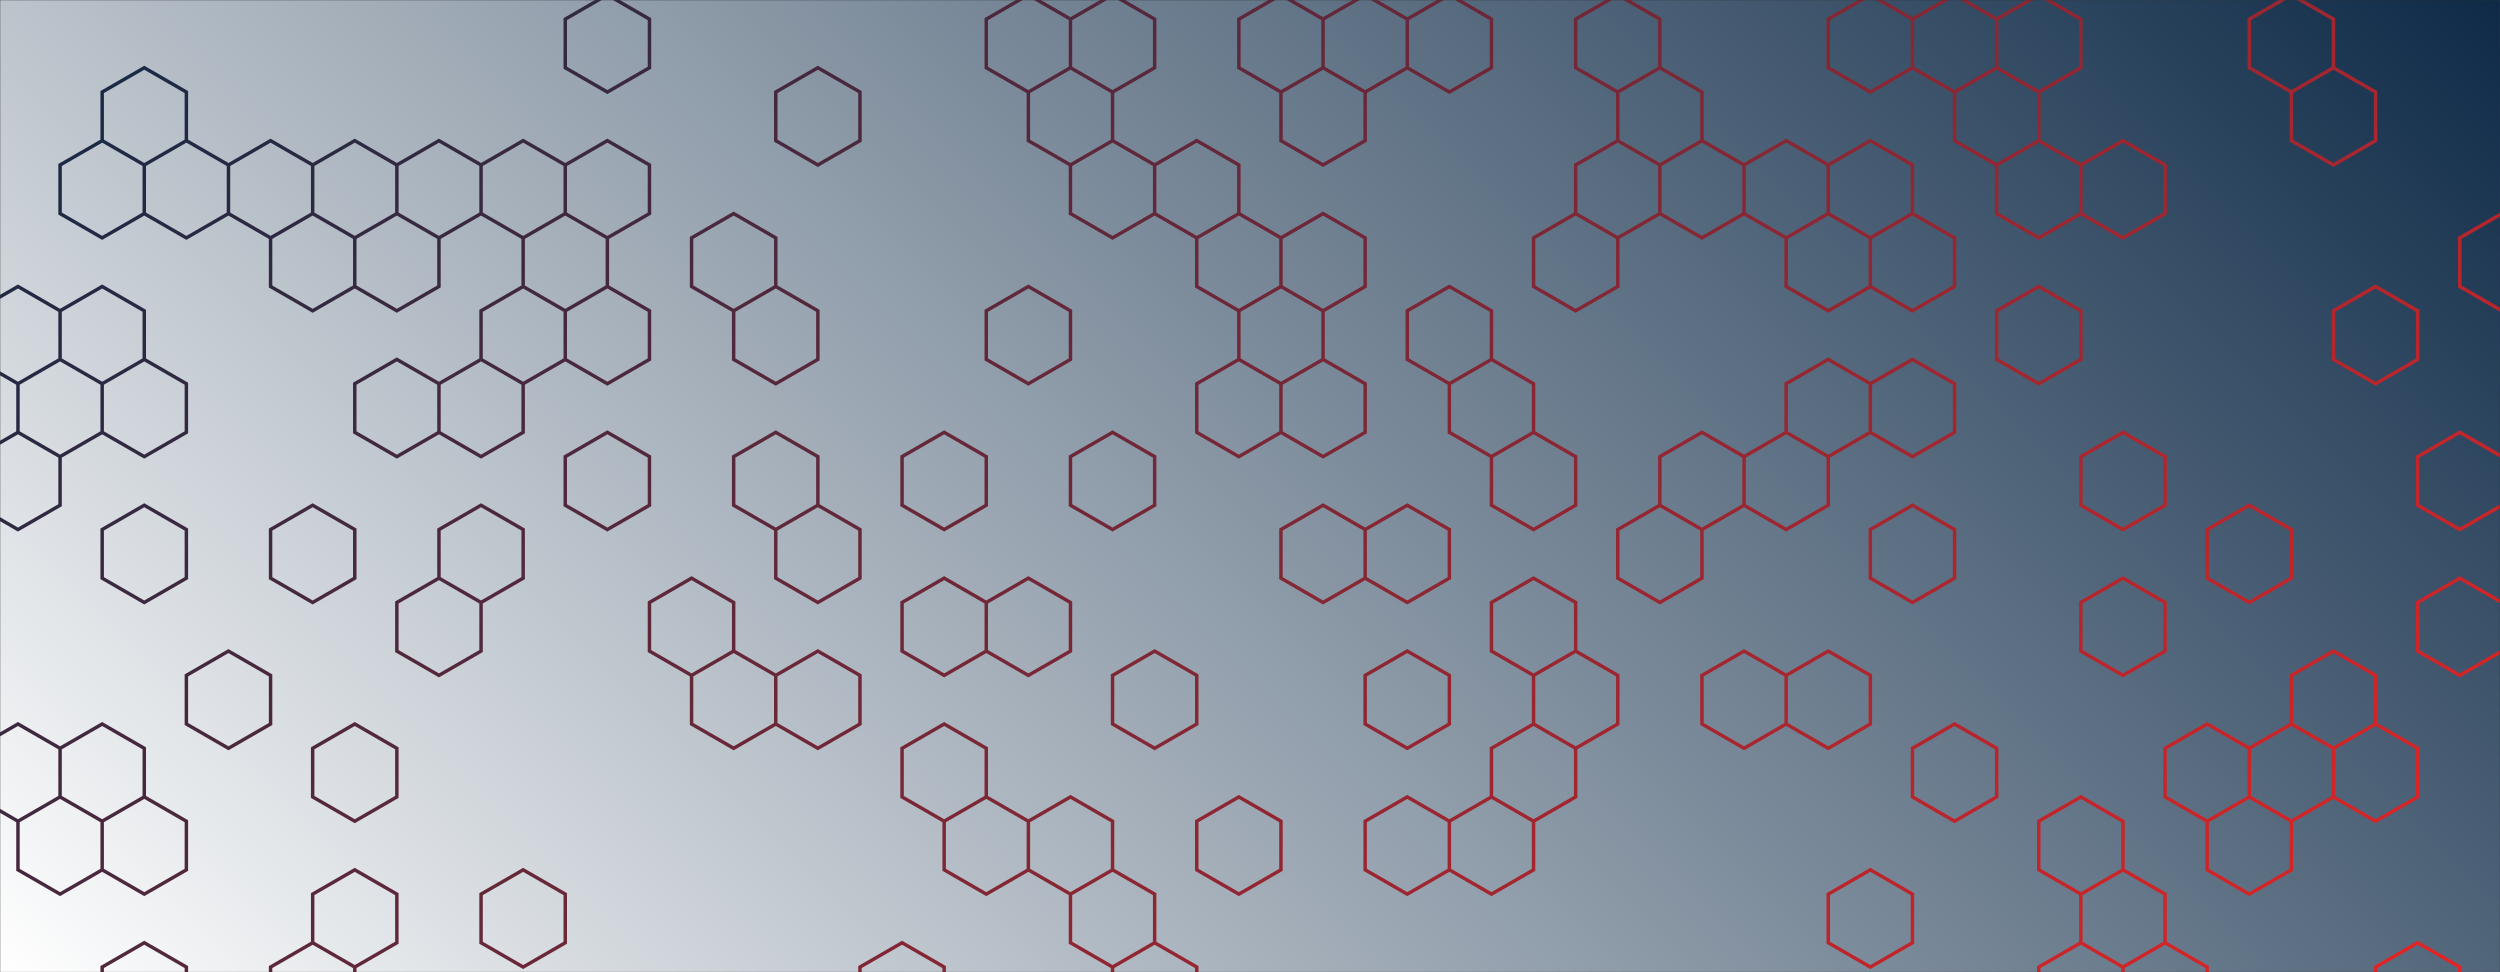 <svg xmlns="http://www.w3.org/2000/svg" version="1.1" xmlns:xlink="http://www.w3.org/1999/xlink" xmlns:svgjs="http://svgjs.com/svgjs" width="1440" height="560" preserveAspectRatio="none" viewBox="0 0 1440 560"><rect x="0" y="0" width="1440" height="560" fill="#333333" stroke="none"/><g mask="url(&quot;#SvgjsMask1506&quot;)" fill="none"><rect width="1440" height="560" x="0" y="0" fill="url(#SvgjsLinearGradient1507)"></rect><path d="M404.82 446.97L469.78 484.47L469.78 559.47L404.82 596.97L339.87 559.47L339.87 484.47zM469.78 559.47L534.73 596.97L534.73 671.97L469.78 709.47L404.82 671.97L404.82 596.97zM599.68 109.47L664.64 146.97L664.64 221.97L599.68 259.47L534.73 221.97L534.73 146.97zM729.59 109.47L794.55 146.97L794.55 221.97L729.59 259.47L664.64 221.97L664.64 146.97zM989.41 334.47L1054.36 371.97L1054.36 446.97L989.41 484.47L924.45 446.97L924.45 371.97zM1054.36 -3.03L1119.31 34.47L1119.31 109.47L1054.36 146.97L989.41 109.47L989.41 34.47zM1054.36 221.97L1119.31 259.47L1119.31 334.47L1054.36 371.97L989.41 334.47L989.41 259.47zM1054.36 446.97L1119.31 484.47L1119.31 559.47L1054.36 596.97L989.41 559.47L989.41 484.47zM1119.31 559.47L1184.27 596.97L1184.27 671.97L1119.31 709.47L1054.36 671.97L1054.36 596.97zM1314.17 -3.03L1379.13 34.47L1379.13 109.47L1314.17 146.97L1249.22 109.47L1249.22 34.47zM1509.04 559.47L1573.99 596.97L1573.99 671.97L1509.04 709.47L1444.08 671.97L1444.08 596.97z" stroke="rgba(0, 0, 0, 0)" stroke-width="2"></path><path d="M397.32 446.97 a7.5 7.5 0 1 0 15 0 a7.5 7.5 0 1 0 -15 0zM462.28 484.47 a7.5 7.5 0 1 0 15 0 a7.5 7.5 0 1 0 -15 0zM462.28 559.47 a7.5 7.5 0 1 0 15 0 a7.5 7.5 0 1 0 -15 0zM397.32 596.97 a7.5 7.5 0 1 0 15 0 a7.5 7.5 0 1 0 -15 0zM332.37 559.47 a7.5 7.5 0 1 0 15 0 a7.5 7.5 0 1 0 -15 0zM332.37 484.47 a7.5 7.5 0 1 0 15 0 a7.5 7.5 0 1 0 -15 0zM527.23 596.97 a7.5 7.5 0 1 0 15 0 a7.5 7.5 0 1 0 -15 0zM527.23 671.97 a7.5 7.5 0 1 0 15 0 a7.5 7.5 0 1 0 -15 0zM462.28 709.47 a7.5 7.5 0 1 0 15 0 a7.5 7.5 0 1 0 -15 0zM397.32 671.97 a7.5 7.5 0 1 0 15 0 a7.5 7.5 0 1 0 -15 0zM592.18 109.47 a7.5 7.5 0 1 0 15 0 a7.5 7.5 0 1 0 -15 0zM657.14 146.97 a7.5 7.5 0 1 0 15 0 a7.5 7.5 0 1 0 -15 0zM657.14 221.97 a7.5 7.5 0 1 0 15 0 a7.5 7.5 0 1 0 -15 0zM592.18 259.47 a7.5 7.5 0 1 0 15 0 a7.5 7.5 0 1 0 -15 0zM527.23 221.97 a7.5 7.5 0 1 0 15 0 a7.5 7.5 0 1 0 -15 0zM527.23 146.97 a7.5 7.5 0 1 0 15 0 a7.5 7.5 0 1 0 -15 0zM722.09 109.47 a7.5 7.5 0 1 0 15 0 a7.5 7.5 0 1 0 -15 0zM787.05 146.97 a7.5 7.5 0 1 0 15 0 a7.5 7.5 0 1 0 -15 0zM787.05 221.97 a7.5 7.5 0 1 0 15 0 a7.5 7.5 0 1 0 -15 0zM722.09 259.47 a7.5 7.5 0 1 0 15 0 a7.5 7.5 0 1 0 -15 0zM981.91 334.47 a7.5 7.5 0 1 0 15 0 a7.5 7.5 0 1 0 -15 0zM1046.86 371.97 a7.5 7.5 0 1 0 15 0 a7.5 7.5 0 1 0 -15 0zM1046.86 446.97 a7.5 7.5 0 1 0 15 0 a7.5 7.5 0 1 0 -15 0zM981.91 484.47 a7.5 7.5 0 1 0 15 0 a7.5 7.5 0 1 0 -15 0zM916.95 446.97 a7.5 7.5 0 1 0 15 0 a7.5 7.5 0 1 0 -15 0zM916.95 371.97 a7.5 7.5 0 1 0 15 0 a7.5 7.5 0 1 0 -15 0zM1046.86 -3.03 a7.5 7.5 0 1 0 15 0 a7.5 7.5 0 1 0 -15 0zM1111.81 34.47 a7.5 7.5 0 1 0 15 0 a7.5 7.5 0 1 0 -15 0zM1111.81 109.47 a7.5 7.5 0 1 0 15 0 a7.5 7.5 0 1 0 -15 0zM1046.86 146.97 a7.5 7.5 0 1 0 15 0 a7.5 7.5 0 1 0 -15 0zM981.91 109.47 a7.5 7.5 0 1 0 15 0 a7.5 7.5 0 1 0 -15 0zM981.91 34.47 a7.5 7.5 0 1 0 15 0 a7.5 7.5 0 1 0 -15 0zM1046.86 221.97 a7.5 7.5 0 1 0 15 0 a7.5 7.5 0 1 0 -15 0zM1111.81 259.47 a7.5 7.5 0 1 0 15 0 a7.5 7.5 0 1 0 -15 0zM1111.81 334.47 a7.5 7.5 0 1 0 15 0 a7.5 7.5 0 1 0 -15 0zM981.91 259.47 a7.5 7.5 0 1 0 15 0 a7.5 7.5 0 1 0 -15 0zM1111.81 484.47 a7.5 7.5 0 1 0 15 0 a7.5 7.5 0 1 0 -15 0zM1111.81 559.47 a7.5 7.5 0 1 0 15 0 a7.5 7.5 0 1 0 -15 0zM1046.86 596.97 a7.5 7.5 0 1 0 15 0 a7.5 7.5 0 1 0 -15 0zM981.91 559.47 a7.5 7.5 0 1 0 15 0 a7.5 7.5 0 1 0 -15 0zM1176.77 596.97 a7.5 7.5 0 1 0 15 0 a7.5 7.5 0 1 0 -15 0zM1176.77 671.97 a7.5 7.5 0 1 0 15 0 a7.5 7.5 0 1 0 -15 0zM1111.81 709.47 a7.5 7.5 0 1 0 15 0 a7.5 7.5 0 1 0 -15 0zM1046.86 671.97 a7.5 7.5 0 1 0 15 0 a7.5 7.5 0 1 0 -15 0zM1306.67 -3.03 a7.5 7.5 0 1 0 15 0 a7.5 7.5 0 1 0 -15 0zM1371.63 34.47 a7.5 7.5 0 1 0 15 0 a7.5 7.5 0 1 0 -15 0zM1371.63 109.47 a7.5 7.5 0 1 0 15 0 a7.5 7.5 0 1 0 -15 0zM1306.67 146.97 a7.5 7.5 0 1 0 15 0 a7.5 7.5 0 1 0 -15 0zM1241.72 109.47 a7.5 7.5 0 1 0 15 0 a7.5 7.5 0 1 0 -15 0zM1241.72 34.47 a7.5 7.5 0 1 0 15 0 a7.5 7.5 0 1 0 -15 0zM1501.54 559.47 a7.5 7.5 0 1 0 15 0 a7.5 7.5 0 1 0 -15 0zM1566.49 596.97 a7.5 7.5 0 1 0 15 0 a7.5 7.5 0 1 0 -15 0zM1566.49 671.97 a7.5 7.5 0 1 0 15 0 a7.5 7.5 0 1 0 -15 0zM1501.54 709.47 a7.5 7.5 0 1 0 15 0 a7.5 7.5 0 1 0 -15 0zM1436.58 671.97 a7.5 7.5 0 1 0 15 0 a7.5 7.5 0 1 0 -15 0zM1436.58 596.97 a7.5 7.5 0 1 0 15 0 a7.5 7.5 0 1 0 -15 0z" fill="rgba(0, 0, 0, 0)"></path><path d="M10.35 165.02L34.6 179.02L34.6 207.02L10.35 221.02L-13.9 207.02L-13.9 179.02zM34.6 207.02L58.85 221.02L58.85 249.02L34.6 263.02L10.35 249.02L10.35 221.02zM10.35 249.02L34.6 263.02L34.6 291.02L10.35 305.02L-13.9 291.02L-13.9 263.02zM10.35 417.02L34.6 431.02L34.6 459.02L10.35 473.02L-13.9 459.02L-13.9 431.02zM34.6 459.02L58.85 473.02L58.85 501.02L34.6 515.02L10.35 501.02L10.35 473.02zM83.1 39.02L107.35 53.02L107.35 81.02L83.1 95.02L58.85 81.02L58.85 53.02zM58.85 81.02L83.1 95.02L83.1 123.02L58.85 137.02L34.6 123.02L34.6 95.02zM58.85 165.02L83.1 179.02L83.1 207.02L58.85 221.02L34.6 207.02L34.6 179.02zM83.1 207.02L107.35 221.02L107.35 249.02L83.1 263.02L58.85 249.02L58.85 221.02zM83.1 291.02L107.35 305.02L107.35 333.02L83.1 347.02L58.85 333.02L58.85 305.02zM58.85 417.02L83.1 431.02L83.1 459.02L58.85 473.02L34.6 459.02L34.6 431.02zM83.1 459.02L107.35 473.02L107.35 501.02L83.1 515.02L58.85 501.02L58.85 473.02zM83.1 543.02L107.35 557.02L107.35 585.02L83.1 599.02L58.85 585.02L58.85 557.02zM107.35 81.02L131.6 95.02L131.6 123.02L107.35 137.02L83.1 123.02L83.1 95.02zM131.6 375.02L155.85 389.02L155.85 417.02L131.6 431.02L107.35 417.02L107.35 389.02zM155.85 81.02L180.1 95.02L180.1 123.02L155.85 137.02L131.6 123.02L131.6 95.02zM180.1 123.02L204.35 137.02L204.35 165.02L180.1 179.02L155.85 165.02L155.85 137.02zM180.1 291.02L204.35 305.02L204.35 333.02L180.1 347.02L155.85 333.02L155.85 305.02zM180.1 543.02L204.35 557.02L204.35 585.02L180.1 599.02L155.85 585.02L155.85 557.02zM204.35 81.02L228.59 95.02L228.59 123.02L204.35 137.02L180.1 123.02L180.1 95.02zM228.59 123.02L252.84 137.02L252.84 165.02L228.59 179.02L204.35 165.02L204.35 137.02zM228.59 207.02L252.84 221.02L252.84 249.02L228.59 263.02L204.35 249.02L204.35 221.02zM204.35 417.02L228.59 431.02L228.59 459.02L204.35 473.02L180.1 459.02L180.1 431.02zM204.35 501.02L228.59 515.02L228.59 543.02L204.35 557.02L180.1 543.02L180.1 515.02zM252.84 81.02L277.09 95.02L277.09 123.02L252.84 137.02L228.59 123.02L228.59 95.02zM277.09 207.02L301.34 221.02L301.34 249.02L277.09 263.02L252.84 249.02L252.84 221.02zM277.09 291.02L301.34 305.02L301.34 333.02L277.09 347.02L252.84 333.02L252.84 305.02zM252.84 333.02L277.09 347.02L277.09 375.02L252.84 389.02L228.59 375.02L228.59 347.02zM301.34 81.02L325.59 95.02L325.59 123.02L301.34 137.02L277.09 123.02L277.09 95.02zM325.59 123.02L349.84 137.02L349.84 165.02L325.59 179.02L301.34 165.02L301.34 137.02zM301.34 165.02L325.59 179.02L325.59 207.02L301.34 221.02L277.09 207.02L277.09 179.02zM301.34 501.02L325.59 515.02L325.59 543.02L301.34 557.02L277.09 543.02L277.09 515.02zM349.84 -2.98L374.09 11.02L374.09 39.02L349.84 53.02L325.59 39.02L325.59 11.02zM349.84 81.02L374.09 95.02L374.09 123.02L349.84 137.02L325.59 123.02L325.59 95.02zM349.84 165.02L374.09 179.02L374.09 207.02L349.84 221.02L325.59 207.02L325.59 179.02zM349.84 249.02L374.09 263.02L374.09 291.02L349.84 305.02L325.59 291.02L325.59 263.02zM422.59 123.02L446.84 137.02L446.84 165.02L422.59 179.02L398.34 165.02L398.34 137.02zM398.34 333.02L422.59 347.02L422.59 375.02L398.34 389.02L374.09 375.02L374.09 347.02zM422.59 375.02L446.84 389.02L446.84 417.02L422.59 431.02L398.34 417.02L398.34 389.02zM471.09 39.02L495.34 53.02L495.34 81.02L471.09 95.02L446.84 81.02L446.84 53.02zM446.84 165.02L471.09 179.02L471.09 207.02L446.84 221.02L422.59 207.02L422.59 179.02zM446.84 249.02L471.09 263.02L471.09 291.02L446.84 305.02L422.59 291.02L422.59 263.02zM471.09 291.02L495.34 305.02L495.34 333.02L471.09 347.02L446.84 333.02L446.84 305.02zM471.09 375.02L495.34 389.02L495.34 417.02L471.09 431.02L446.84 417.02L446.84 389.02zM519.59 543.02L543.84 557.02L543.84 585.02L519.59 599.02L495.34 585.02L495.34 557.02zM543.84 249.02L568.09 263.02L568.09 291.02L543.84 305.02L519.59 291.02L519.59 263.02zM543.84 333.02L568.09 347.02L568.09 375.02L543.84 389.02L519.59 375.02L519.59 347.02zM543.84 417.02L568.09 431.02L568.09 459.02L543.84 473.02L519.59 459.02L519.59 431.02zM568.09 459.02L592.34 473.02L592.34 501.02L568.09 515.02L543.84 501.02L543.84 473.02zM592.34 -2.98L616.59 11.02L616.59 39.02L592.34 53.02L568.09 39.02L568.09 11.02zM616.59 39.02L640.83 53.02L640.83 81.02L616.59 95.02L592.34 81.02L592.34 53.02zM592.34 165.02L616.59 179.02L616.59 207.02L592.34 221.02L568.09 207.02L568.09 179.02zM592.34 333.02L616.59 347.02L616.59 375.02L592.34 389.02L568.09 375.02L568.09 347.02zM616.59 459.02L640.83 473.02L640.83 501.02L616.59 515.02L592.34 501.02L592.34 473.02zM640.83 -2.98L665.08 11.02L665.08 39.02L640.83 53.02L616.59 39.02L616.59 11.02zM640.83 81.02L665.08 95.02L665.08 123.02L640.83 137.02L616.59 123.02L616.59 95.02zM640.83 249.02L665.08 263.02L665.08 291.02L640.83 305.02L616.59 291.02L616.59 263.02zM665.08 375.02L689.33 389.02L689.33 417.02L665.08 431.02L640.83 417.02L640.83 389.02zM640.83 501.02L665.08 515.02L665.08 543.02L640.83 557.02L616.59 543.02L616.59 515.02zM665.08 543.02L689.33 557.02L689.33 585.02L665.08 599.02L640.83 585.02L640.83 557.02zM689.33 81.02L713.58 95.02L713.58 123.02L689.33 137.02L665.08 123.02L665.08 95.02zM713.58 123.02L737.83 137.02L737.83 165.02L713.58 179.02L689.33 165.02L689.33 137.02zM713.58 207.02L737.83 221.02L737.83 249.02L713.58 263.02L689.33 249.02L689.33 221.02zM713.58 459.02L737.83 473.02L737.83 501.02L713.58 515.02L689.33 501.02L689.33 473.02zM737.83 -2.98L762.08 11.02L762.08 39.02L737.83 53.02L713.58 39.02L713.58 11.02zM762.08 39.02L786.33 53.02L786.33 81.02L762.08 95.02L737.83 81.02L737.83 53.02zM762.08 123.02L786.33 137.02L786.33 165.02L762.08 179.02L737.83 165.02L737.83 137.02zM737.83 165.02L762.08 179.02L762.08 207.02L737.83 221.02L713.58 207.02L713.58 179.02zM762.08 207.02L786.33 221.02L786.33 249.02L762.08 263.02L737.83 249.02L737.83 221.02zM762.08 291.02L786.33 305.02L786.33 333.02L762.08 347.02L737.83 333.02L737.83 305.02zM786.33 -2.98L810.58 11.02L810.58 39.02L786.33 53.02L762.08 39.02L762.08 11.02zM810.58 291.02L834.83 305.02L834.83 333.02L810.58 347.02L786.33 333.02L786.33 305.02zM810.58 375.02L834.83 389.02L834.83 417.02L810.58 431.02L786.33 417.02L786.33 389.02zM810.58 459.02L834.83 473.02L834.83 501.02L810.58 515.02L786.33 501.02L786.33 473.02zM834.83 -2.98L859.08 11.02L859.08 39.02L834.83 53.02L810.58 39.02L810.58 11.02zM834.83 165.02L859.08 179.02L859.08 207.02L834.83 221.02L810.58 207.02L810.58 179.02zM859.08 207.02L883.33 221.02L883.33 249.02L859.08 263.02L834.83 249.02L834.83 221.02zM859.08 459.02L883.33 473.02L883.33 501.02L859.08 515.02L834.83 501.02L834.83 473.02zM907.58 123.02L931.83 137.02L931.83 165.02L907.58 179.02L883.33 165.02L883.33 137.02zM883.33 249.02L907.58 263.02L907.58 291.02L883.33 305.02L859.08 291.02L859.08 263.02zM883.33 333.02L907.58 347.02L907.58 375.02L883.33 389.02L859.08 375.02L859.08 347.02zM907.58 375.02L931.83 389.02L931.83 417.02L907.58 431.02L883.33 417.02L883.33 389.02zM883.33 417.02L907.58 431.02L907.58 459.02L883.33 473.02L859.08 459.02L859.08 431.02zM931.83 -2.98L956.08 11.02L956.08 39.02L931.83 53.02L907.58 39.02L907.58 11.02zM956.08 39.02L980.33 53.02L980.33 81.02L956.08 95.02L931.83 81.02L931.83 53.02zM931.83 81.02L956.08 95.02L956.08 123.02L931.83 137.02L907.58 123.02L907.58 95.02zM956.08 291.02L980.33 305.02L980.33 333.02L956.08 347.02L931.83 333.02L931.83 305.02zM980.33 81.02L1004.58 95.02L1004.58 123.02L980.33 137.02L956.08 123.02L956.08 95.02zM980.33 249.02L1004.58 263.02L1004.58 291.02L980.33 305.02L956.08 291.02L956.08 263.02zM1004.58 375.02L1028.82 389.02L1028.82 417.02L1004.58 431.02L980.33 417.02L980.33 389.02zM1028.82 81.02L1053.07 95.02L1053.07 123.02L1028.82 137.02L1004.58 123.02L1004.58 95.02zM1053.07 123.02L1077.32 137.02L1077.32 165.02L1053.07 179.02L1028.82 165.02L1028.82 137.02zM1053.07 207.02L1077.32 221.02L1077.32 249.02L1053.07 263.02L1028.82 249.02L1028.82 221.02zM1028.82 249.02L1053.07 263.02L1053.07 291.02L1028.82 305.02L1004.58 291.02L1004.58 263.02zM1053.07 375.02L1077.32 389.02L1077.32 417.02L1053.07 431.02L1028.82 417.02L1028.82 389.02zM1077.32 -2.98L1101.57 11.02L1101.57 39.02L1077.32 53.02L1053.07 39.02L1053.07 11.02zM1077.32 81.02L1101.57 95.02L1101.57 123.02L1077.32 137.02L1053.07 123.02L1053.07 95.02zM1101.57 123.02L1125.82 137.02L1125.82 165.02L1101.57 179.02L1077.32 165.02L1077.32 137.02zM1101.57 207.02L1125.82 221.02L1125.82 249.02L1101.57 263.02L1077.32 249.02L1077.32 221.02zM1101.57 291.02L1125.82 305.02L1125.82 333.02L1101.57 347.02L1077.32 333.02L1077.32 305.02zM1077.32 501.02L1101.57 515.02L1101.57 543.02L1077.32 557.02L1053.07 543.02L1053.07 515.02zM1125.82 -2.98L1150.07 11.02L1150.07 39.02L1125.82 53.02L1101.57 39.02L1101.57 11.02zM1150.07 39.02L1174.32 53.02L1174.32 81.02L1150.07 95.02L1125.82 81.02L1125.82 53.02zM1125.82 417.02L1150.07 431.02L1150.07 459.02L1125.82 473.02L1101.57 459.02L1101.57 431.02zM1174.32 -2.98L1198.57 11.02L1198.57 39.02L1174.32 53.02L1150.07 39.02L1150.07 11.02zM1174.32 81.02L1198.57 95.02L1198.57 123.02L1174.32 137.02L1150.07 123.02L1150.07 95.02zM1174.32 165.02L1198.57 179.02L1198.57 207.02L1174.32 221.02L1150.07 207.02L1150.07 179.02zM1198.57 459.02L1222.82 473.02L1222.82 501.02L1198.57 515.02L1174.32 501.02L1174.32 473.02zM1198.57 543.02L1222.82 557.02L1222.82 585.02L1198.57 599.02L1174.32 585.02L1174.32 557.02zM1222.82 81.02L1247.07 95.02L1247.07 123.02L1222.82 137.02L1198.57 123.02L1198.57 95.02zM1222.82 249.02L1247.07 263.02L1247.07 291.02L1222.82 305.02L1198.57 291.02L1198.57 263.02zM1222.82 333.02L1247.07 347.02L1247.07 375.02L1222.82 389.02L1198.57 375.02L1198.57 347.02zM1222.82 501.02L1247.07 515.02L1247.07 543.02L1222.82 557.02L1198.57 543.02L1198.57 515.02zM1247.07 543.02L1271.32 557.02L1271.32 585.02L1247.07 599.02L1222.82 585.02L1222.82 557.02zM1295.57 291.02L1319.82 305.02L1319.82 333.02L1295.57 347.02L1271.32 333.02L1271.32 305.02zM1271.32 417.02L1295.57 431.02L1295.57 459.02L1271.32 473.02L1247.07 459.02L1247.07 431.02zM1295.57 459.02L1319.82 473.02L1319.82 501.02L1295.57 515.02L1271.32 501.02L1271.32 473.02zM1319.82 -2.98L1344.07 11.02L1344.07 39.02L1319.82 53.02L1295.57 39.02L1295.57 11.02zM1344.07 39.02L1368.32 53.02L1368.32 81.02L1344.07 95.02L1319.82 81.02L1319.82 53.02zM1344.07 375.02L1368.32 389.02L1368.32 417.02L1344.07 431.02L1319.82 417.02L1319.82 389.02zM1319.82 417.02L1344.07 431.02L1344.07 459.02L1319.82 473.02L1295.57 459.02L1295.57 431.02zM1368.32 165.02L1392.57 179.02L1392.57 207.02L1368.32 221.02L1344.07 207.02L1344.07 179.02zM1368.32 417.02L1392.57 431.02L1392.57 459.02L1368.32 473.02L1344.07 459.02L1344.07 431.02zM1392.57 543.02L1416.82 557.02L1416.82 585.02L1392.57 599.02L1368.32 585.02L1368.32 557.02zM1441.06 123.02L1465.31 137.02L1465.31 165.02L1441.06 179.02L1416.82 165.02L1416.82 137.02zM1416.82 249.02L1441.06 263.02L1441.06 291.02L1416.82 305.02L1392.57 291.02L1392.57 263.02zM1416.82 333.02L1441.06 347.02L1441.06 375.02L1416.82 389.02L1392.57 375.02L1392.57 347.02z" stroke="url(#SvgjsLinearGradient1508)" stroke-width="2"></path></g><defs><mask id="SvgjsMask1506"><rect width="1440" height="560" fill="#ffffff"></rect></mask><linearGradient x1="84.72%" y1="-39.29%" x2="15.28%" y2="139.29%" gradientUnits="userSpaceOnUse" id="SvgjsLinearGradient1507"><stop stop-color="#0e2a47" offset="0"></stop><stop stop-color="rgba(255, 255, 255, 1)" offset="1"></stop></linearGradient><linearGradient x1="220.032" y1="-220.024" x2="1219.968" y2="780.024" gradientUnits="userSpaceOnUse" id="SvgjsLinearGradient1508"><stop stop-color="#0e2a47" offset="0"></stop><stop stop-color="rgba(231, 36, 36, 1)" offset="1"></stop></linearGradient></defs></svg>